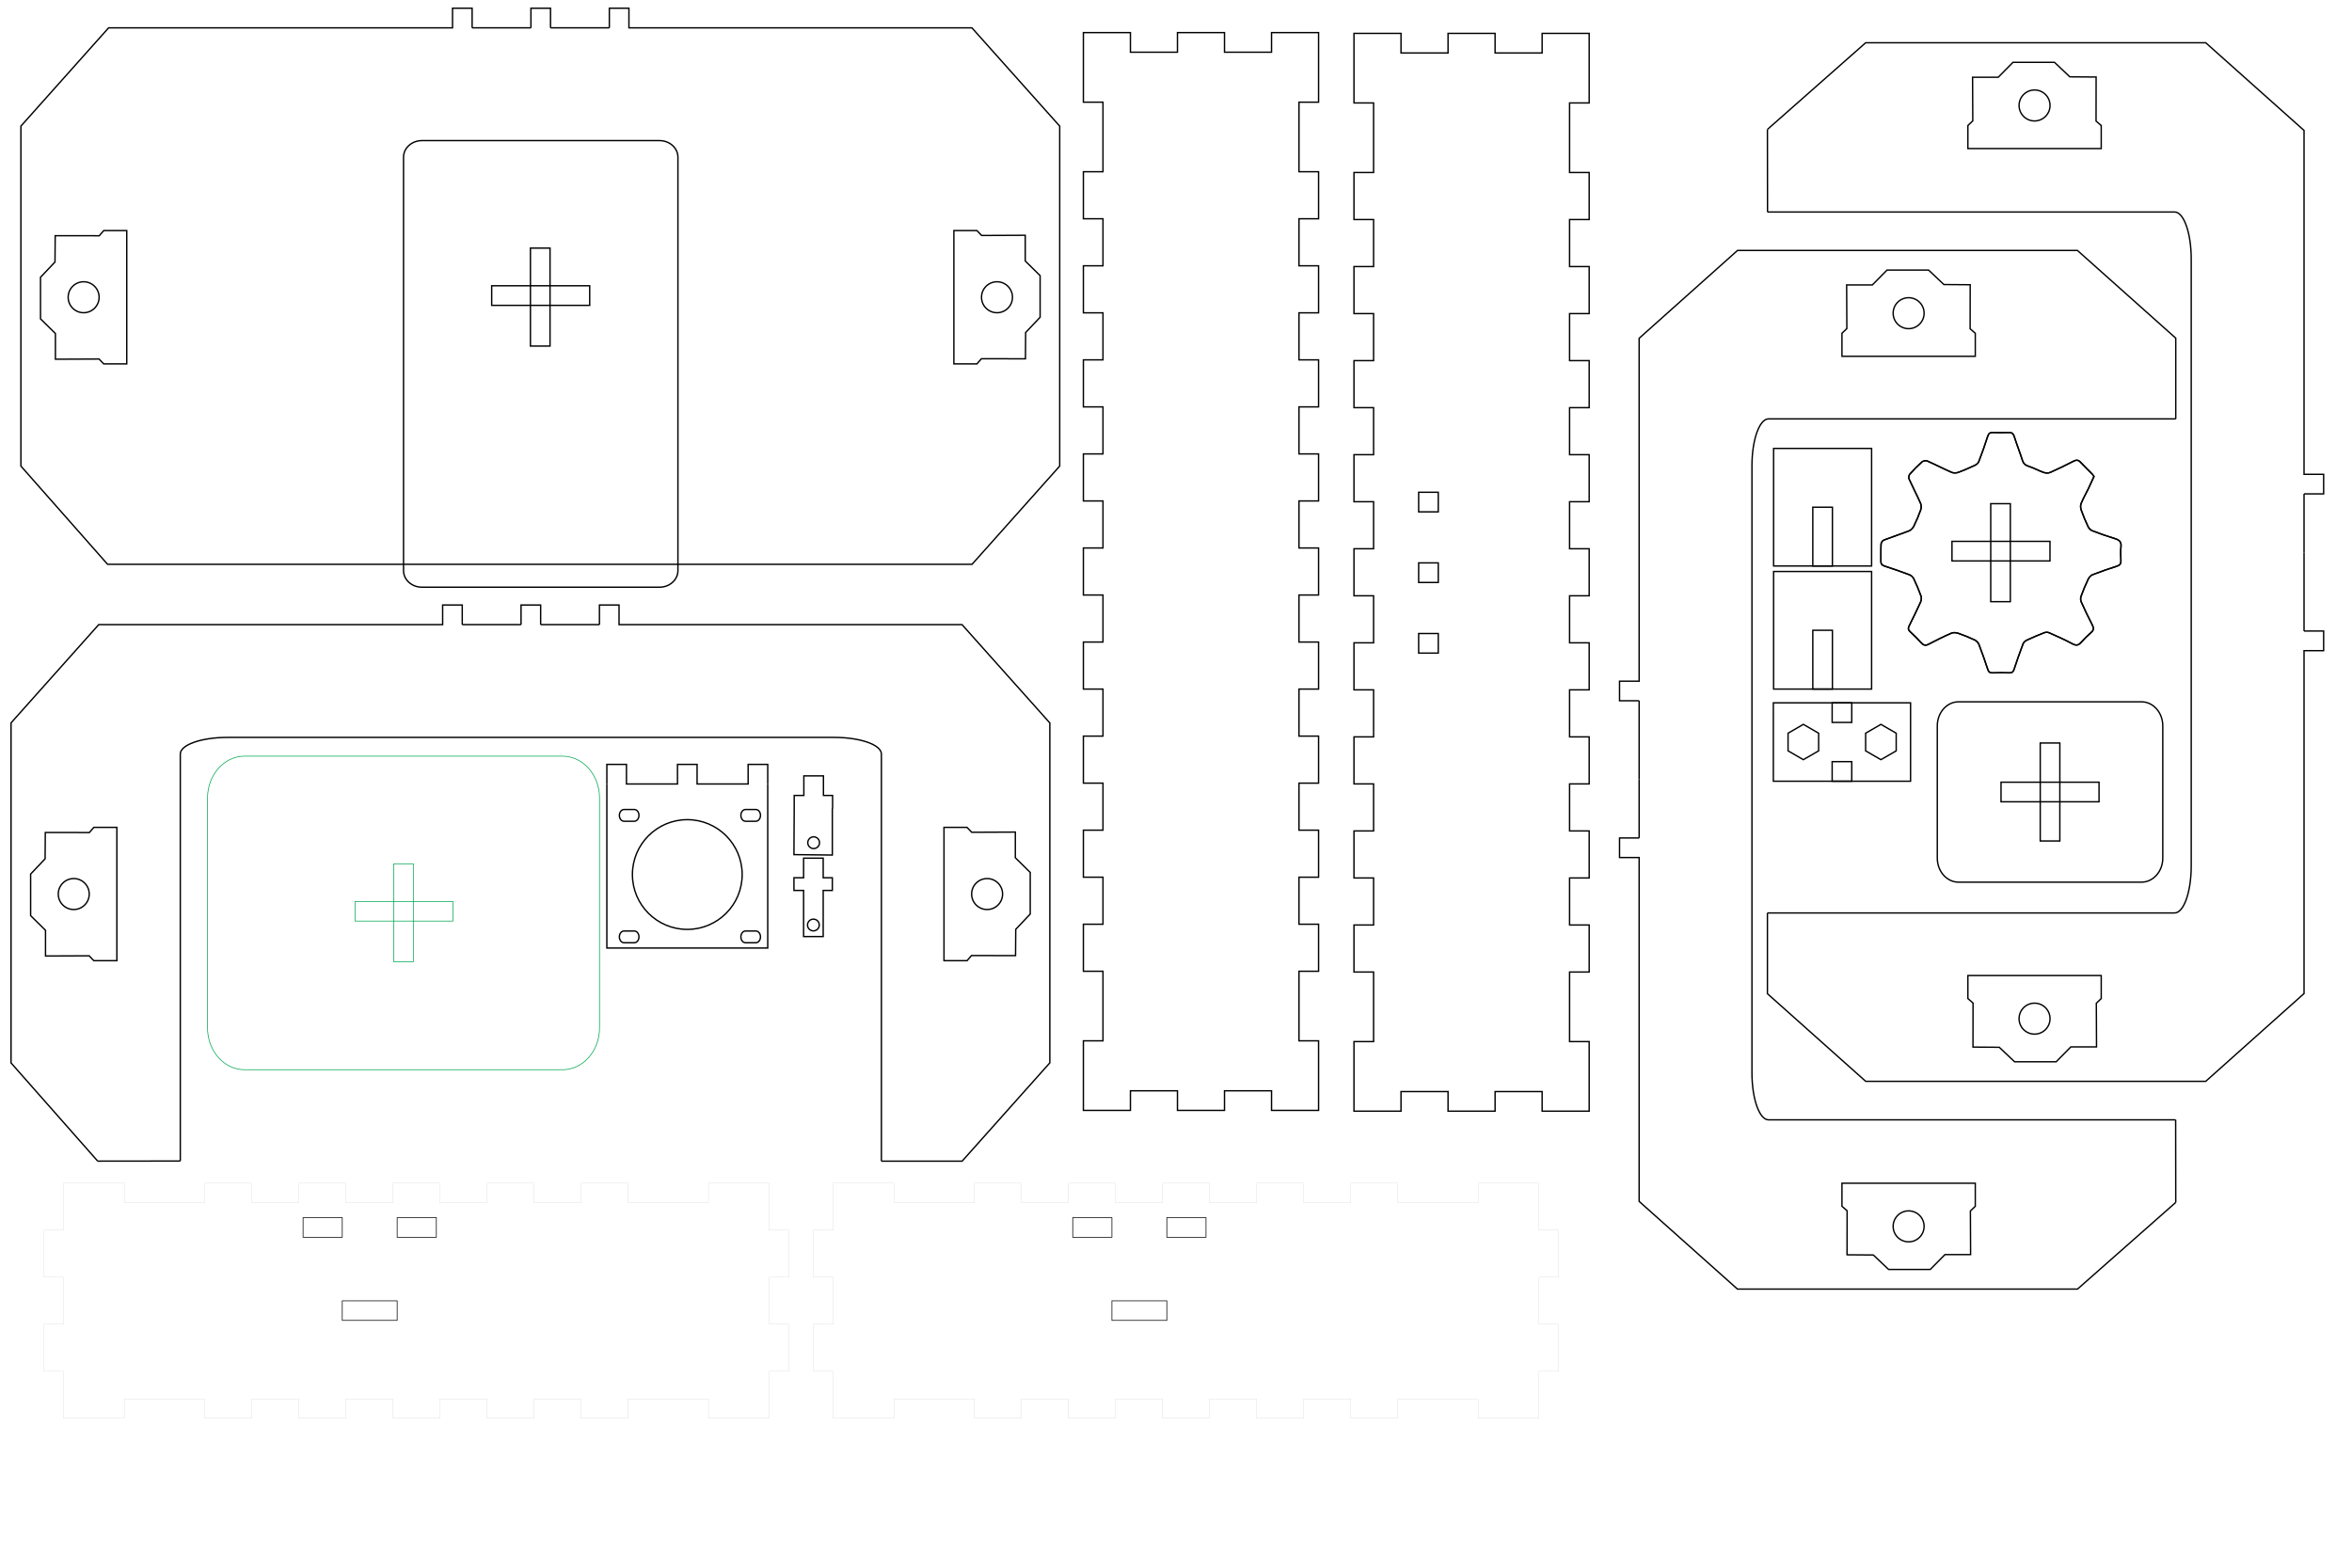 <?xml version="1.0" encoding="utf-8"?>
<!-- Generator: Adobe Illustrator 16.0.0, SVG Export Plug-In . SVG Version: 6.00 Build 0)  -->
<!DOCTYPE svg PUBLIC "-//W3C//DTD SVG 1.1//EN" "http://www.w3.org/Graphics/SVG/1.1/DTD/svg11.dtd">
<svg version="1.1" id="Layer_1" xmlns="http://www.w3.org/2000/svg" xmlns:xlink="http://www.w3.org/1999/xlink" x="0px" y="0px"
	 width="1700.79px" height="1133.86px" viewBox="0 0 1700.79 1133.86" enable-background="new 0 0 1700.79 1133.86"
	 xml:space="preserve">
<circle fill="none" stroke="#000000" stroke-miterlimit="10" cx="720.953" cy="214.991" r="11.196"/>
<polygon fill="none" stroke="#000000" stroke-miterlimit="10" points="689.772,263.2 689.772,166.782 706.432,166.782 
	709.823,170.32 741.372,170.172 741.372,188.749 752.135,199.364 752.135,229.439 741.667,240.496 741.52,259.514 709.674,259.465 
	706.432,263.2 "/>
<circle fill="none" stroke="#000000" stroke-miterlimit="10" cx="60.482" cy="214.991" r="11.196"/>
<polygon fill="none" stroke="#000000" stroke-miterlimit="10" points="91.663,166.782 91.663,263.2 75.003,263.2 71.612,259.662 
	40.063,259.809 40.063,241.233 29.3,230.618 29.3,200.542 39.769,189.486 39.915,170.467 71.761,170.516 75.003,166.782 "/>
<polyline fill="none" stroke="#000000" stroke-miterlimit="10" points="383.93,20.122 383.93,5.949 398.104,5.949 398.104,20.122 
	"/>
<polyline fill="none" stroke="#000000" stroke-miterlimit="10" points="440.624,20.122 440.624,5.949 454.795,5.949 454.795,20.122 
	702.803,20.122 766.308,91.233 766.308,337.078 702.896,408.162 407.386,408.162 77.803,408.162 15.126,337.122 15.126,91.206 
	78.539,20.122 327.237,20.122 327.237,5.949 341.41,5.949 341.41,20.122 "/>
<line fill="none" stroke="#000000" stroke-miterlimit="10" x1="398.104" y1="20.122" x2="440.624" y2="20.122"/>
<line fill="none" stroke="#000000" stroke-miterlimit="10" x1="341.41" y1="20.122" x2="383.93" y2="20.122"/>
<path fill="none" stroke="#000000" stroke-miterlimit="10" d="M490.229,412.7c0,6.627-5.955,12-13.303,12h-171.82
	c-7.347,0-13.302-5.373-13.302-12v-299c0-6.627,5.956-12,13.302-12h171.82c7.348,0,13.303,5.373,13.303,12V412.7z"/>
<rect x="355.553" y="206.682" fill="none" stroke="#000000" stroke-miterlimit="10" width="70.866" height="14.174"/>
<rect x="383.568" y="179.439" fill="none" stroke="#000000" stroke-miterlimit="10" width="14.174" height="70.865"/>
<circle fill="none" stroke="#000000" stroke-miterlimit="10" cx="713.802" cy="646.635" r="11.196"/>
<polygon fill="none" stroke="#000000" stroke-miterlimit="10" points="682.622,694.844 682.622,598.426 699.282,598.426 
	702.672,601.965 734.221,601.816 734.221,620.393 744.985,631.008 744.985,661.084 734.516,672.141 734.37,691.158 702.524,691.109 
	699.282,694.844 "/>
<circle fill="none" stroke="#000000" stroke-miterlimit="10" cx="53.333" cy="646.635" r="11.196"/>
<polygon fill="none" stroke="#000000" stroke-miterlimit="10" points="84.513,598.426 84.513,694.844 67.853,694.844 
	64.462,691.307 32.914,691.453 32.914,672.877 22.15,662.262 22.15,632.188 32.619,621.131 32.765,602.111 64.611,602.16 
	67.853,598.426 "/>
<polyline fill="none" stroke="#000000" stroke-miterlimit="10" points="376.78,451.766 376.78,437.593 390.954,437.593 
	390.954,451.766 "/>
<polyline fill="none" stroke="#000000" stroke-miterlimit="10" points="334.26,451.766 334.26,437.593 320.087,437.593 
	320.087,451.766 71.389,451.766 7.977,522.85 7.977,768.766 70.653,839.807 "/>
<polyline fill="none" stroke="#000000" stroke-miterlimit="10" points="433.474,451.766 433.474,437.593 447.646,437.593 
	447.646,451.766 695.653,451.766 759.159,522.877 759.159,768.723 695.747,839.807 637.354,839.807 "/>
<line fill="none" stroke="#000000" stroke-miterlimit="10" x1="390.954" y1="451.766" x2="433.474" y2="451.766"/>
<line fill="none" stroke="#000000" stroke-miterlimit="10" x1="334.26" y1="451.766" x2="376.78" y2="451.766"/>
<path fill="none" stroke="#000000" stroke-miterlimit="10" d="M130.38,839.732V545.344c0-6.627,15.216-12,33.987-12h438.999
	c18.773,0,33.989,5.373,33.989,12v294.462"/>
<line fill="none" stroke="#000000" stroke-miterlimit="10" x1="70.653" y1="839.807" x2="130.38" y2="839.732"/>
<circle fill="none" stroke="#000000" stroke-miterlimit="10" cx="1380.174" cy="226.521" r="11.196"/>
<polygon fill="none" stroke="#000000" stroke-miterlimit="10" points="1428.383,257.701 1331.965,257.701 1331.965,241.041 
	1335.503,237.65 1335.355,206.102 1353.932,206.102 1364.547,195.338 1394.622,195.338 1405.679,205.807 1424.697,205.953 
	1424.648,237.799 1428.383,241.041 "/>
<circle fill="none" stroke="#000000" stroke-miterlimit="10" cx="1380.174" cy="886.989" r="11.196"/>
<polygon fill="none" stroke="#000000" stroke-miterlimit="10" points="1331.965,855.809 1428.383,855.809 1428.383,872.469 
	1424.845,875.859 1424.992,907.408 1406.416,907.408 1395.801,918.172 1365.726,918.172 1354.669,907.703 1335.65,907.557 
	1335.699,875.711 1331.965,872.469 "/>
<path fill="none" stroke="#000000" stroke-miterlimit="10" d="M1185.305,549.367"/>
<path fill="none" stroke="#000000" stroke-miterlimit="10" d="M1185.305,563.542"/>
<polyline fill="none" stroke="#000000" stroke-miterlimit="10" points="1185.305,606.062 1171.132,606.062 1171.132,620.234 
	1185.305,620.234 1185.305,809.941 1185.305,868.934 1256.389,932.346 1502.305,932.346 1573.345,869.67 "/>
<polyline fill="none" stroke="#000000" stroke-miterlimit="10" points="1185.305,506.849 1171.132,506.849 1171.132,492.677 
	1185.305,492.677 1185.305,244.67 1256.416,181.164 1502.261,181.164 1573.345,244.576 1573.345,302.968 "/>
<line fill="none" stroke="#000000" stroke-miterlimit="10" x1="1185.305" y1="563.542" x2="1185.305" y2="506.849"/>
<line fill="none" stroke="#000000" stroke-miterlimit="10" x1="1185.305" y1="606.062" x2="1185.305" y2="563.543"/>
<path fill="none" stroke="#000000" stroke-miterlimit="10" d="M1573.271,809.942h-294.389c-6.627,0-12-15.216-12-33.987V336.957
	c0-18.773,5.373-33.989,12-33.989h294.462"/>
<path fill="none" stroke="#000000" stroke-miterlimit="10" d="M1185.305,809.941"/>
<line fill="none" stroke="#000000" stroke-miterlimit="10" x1="1573.345" y1="869.67" x2="1573.271" y2="809.942"/>
<circle fill="none" stroke="#000000" stroke-miterlimit="10" cx="1471.236" cy="736.753" r="11.196"/>
<polygon fill="none" stroke="#000000" stroke-miterlimit="10" points="1423.027,705.572 1519.445,705.572 1519.445,722.232 
	1515.907,725.623 1516.055,757.172 1497.479,757.172 1486.863,767.936 1456.788,767.936 1445.731,757.467 1426.713,757.32 
	1426.762,725.475 1423.027,722.232 "/>
<circle fill="none" stroke="#000000" stroke-miterlimit="10" cx="1471.236" cy="76.284" r="11.197"/>
<polygon fill="none" stroke="#000000" stroke-miterlimit="10" points="1519.445,107.465 1423.027,107.465 1423.027,90.805 
	1426.565,87.414 1426.418,55.864 1444.994,55.864 1455.609,45.101 1485.685,45.101 1496.741,55.569 1515.76,55.716 1515.711,87.562 
	1519.445,90.805 "/>
<path fill="none" stroke="#000000" stroke-miterlimit="10" d="M1666.105,413.906"/>
<path fill="none" stroke="#000000" stroke-miterlimit="10" d="M1666.105,399.73"/>
<polyline fill="none" stroke="#000000" stroke-miterlimit="10" points="1666.105,357.211 1680.278,357.211 1680.278,343.039 
	1666.105,343.039 1666.105,94.34 1595.021,30.928 1349.105,30.928 1278.065,93.604 "/>
<polyline fill="none" stroke="#000000" stroke-miterlimit="10" points="1666.105,456.424 1680.278,456.424 1680.278,470.596 
	1666.105,470.596 1666.105,718.604 1594.994,782.109 1349.149,782.109 1278.065,718.697 1278.065,660.305 "/>
<line fill="none" stroke="#000000" stroke-miterlimit="10" x1="1666.105" y1="399.73" x2="1666.105" y2="456.424"/>
<line fill="none" stroke="#000000" stroke-miterlimit="10" x1="1666.105" y1="357.211" x2="1666.105" y2="399.73"/>
<path fill="none" stroke="#000000" stroke-miterlimit="10" d="M1278.139,153.33h294.389c6.627,0,12,15.217,12,33.988v438.998
	c0,18.773-5.373,33.988-12,33.988h-294.462"/>
<line fill="none" stroke="#000000" stroke-miterlimit="10" x1="1278.065" y1="93.604" x2="1278.139" y2="153.33"/>
<polygon fill="none" stroke="#000000" stroke-miterlimit="10" points="1349.077,530.301 1360.132,523.918 1371.187,530.301 
	1371.187,543.067 1360.132,549.45 1349.077,543.067 "/>
<polygon fill="none" stroke="#000000" stroke-miterlimit="10" points="1292.988,530.301 1304.043,523.918 1315.098,530.301 
	1315.098,543.067 1304.043,549.45 1292.988,543.067 "/>
<rect x="1282.358" y="508.337" fill="none" stroke="#000000" stroke-miterlimit="10" width="99.213" height="56.693"/>
<rect x="1324.878" y="550.858" fill="none" stroke="#000000" stroke-miterlimit="10" width="14.174" height="14.173"/>
<rect x="1324.878" y="508.337" fill="none" stroke="#000000" stroke-miterlimit="10" width="14.174" height="14.173"/>
<rect x="1282.539" y="413.345" fill="none" stroke="#000000" stroke-miterlimit="10" width="70.865" height="85.039"/>
<rect x="1310.885" y="455.864" fill="none" stroke="#000000" stroke-miterlimit="10" width="14.174" height="42.52"/>
<rect x="1282.539" y="324.328" fill="none" stroke="#000000" stroke-miterlimit="10" width="70.865" height="85.039"/>
<rect x="1310.885" y="366.848" fill="none" stroke="#000000" stroke-miterlimit="10" width="14.174" height="42.52"/>
<g>
	<g>
		<path fill="none" stroke="#000000" stroke-miterlimit="10" d="M1510.047,353.648c-1.715,3.534-3.695,6.957-5.166,10.592
			c-0.551,1.363-0.385,3.316,0.131,4.757c1.461,4.1,3.15,8.127,5.012,12.06c0.559,1.176,1.811,2.372,3.021,2.834
			c5.408,2.064,10.873,4.016,16.408,5.709c3.064,0.939,4.67,2.273,4.287,5.793c-0.361,3.332-0.18,6.736-0.039,10.098
			c0.088,2.209-0.707,3.306-2.861,3.994c-5.957,1.906-11.881,3.932-17.707,6.209c-1.326,0.52-2.555,2.059-3.205,3.424
			c-1.875,3.949-3.541,8.012-5.039,12.123c-0.438,1.188-0.443,2.869,0.068,4.008c2.496,5.59,5.119,11.131,7.945,16.561
			c1.184,2.281,1.305,3.875-0.77,5.67c-2.541,2.201-4.941,4.602-7.18,7.107c-1.916,2.143-3.568,2.525-6.275,1.074
			c-5.494-2.955-11.221-5.48-16.926-8.018c-0.99-0.443-2.473-0.416-3.498-0.02c-4.293,1.67-8.537,3.479-12.707,5.434
			c-1.076,0.51-2.225,1.59-2.635,2.676c-2.289,6.061-4.445,12.174-6.463,18.328c-0.6,1.842-1.391,2.66-3.398,2.596
			c-4.059-0.131-8.131-0.115-12.193,0.012c-1.977,0.064-2.838-0.697-3.451-2.553c-1.994-6.064-4.104-12.094-6.402-18.043
			c-0.49-1.279-1.766-2.59-3.012-3.18c-3.834-1.811-7.781-3.428-11.789-4.803c-1.543-0.527-3.629-0.771-5.035-0.16
			c-5.619,2.445-11.127,5.178-16.557,8.023c-2.154,1.131-3.576,0.838-5.162-0.875c-2.602-2.812-5.281-5.562-8.117-8.131
			c-1.482-1.34-1.621-2.533-0.805-4.195c2.803-5.697,5.633-11.383,8.25-17.164c0.584-1.283,0.844-3.117,0.391-4.389
			c-1.537-4.307-3.346-8.533-5.312-12.664c-0.561-1.18-1.85-2.357-3.072-2.818c-5.969-2.252-12.006-4.314-18.061-6.316
			c-1.812-0.597-2.633-1.51-2.59-3.463c0.094-4.18-0.105-8.375,0.125-12.543c0.055-0.998,1.127-2.442,2.066-2.805
			c6.055-2.332,12.25-4.307,18.287-6.684c1.375-0.543,2.689-2.033,3.365-3.408c1.867-3.813,3.551-7.745,4.955-11.746
			c0.498-1.417,0.477-3.4-0.129-4.76c-2.629-5.916-5.643-11.662-8.305-17.562c-0.414-0.92-0.15-2.697,0.514-3.445
			c2.771-3.122,5.709-6.121,8.828-8.896c0.84-0.745,2.779-1.116,3.781-0.677c5.916,2.599,11.656,5.598,17.57,8.196
			c1.348,0.593,3.314,0.607,4.711,0.103c4.199-1.52,8.297-3.335,12.344-5.23c1.076-0.504,2.254-1.551,2.662-2.621
			c2.311-6.067,4.541-12.178,6.486-18.371c0.672-2.15,1.754-2.709,3.729-2.671c3.721,0.073,7.445,0.18,11.154-0.015
			c2.357-0.123,3.531,0.607,4.27,2.922c1.83,5.744,4.064,11.356,5.883,17.1c0.771,2.438,2.033,3.637,4.504,4.42
			c3.707,1.17,7.15,3.152,10.826,4.448c1.443,0.509,3.438,0.604,4.795,0.008c5.705-2.507,11.318-5.25,16.85-8.124
			c2.113-1.096,3.531-0.955,5.146,0.799c2.588,2.82,5.396,5.438,8.078,8.174c0.619,0.63,1.102,1.395,1.609,2.055
			C1512.775,347.768,1511.457,350.729,1510.047,353.648z"/>
		<path fill-rule="evenodd" clip-rule="evenodd" fill="none" stroke="#000000" stroke-miterlimit="10" d="M1514.238,344.604
			c-1.463,3.164-2.781,6.125-4.191,9.045c-1.715,3.534-3.695,6.957-5.166,10.592c-0.551,1.363-0.385,3.316,0.131,4.757
			c1.461,4.1,3.15,8.127,5.012,12.06c0.559,1.176,1.811,2.372,3.021,2.834c5.408,2.064,10.873,4.016,16.408,5.709
			c3.064,0.939,4.67,2.273,4.287,5.793c-0.361,3.332-0.18,6.736-0.039,10.098c0.088,2.209-0.707,3.306-2.861,3.994
			c-5.957,1.906-11.881,3.932-17.707,6.209c-1.326,0.52-2.555,2.059-3.205,3.424c-1.875,3.949-3.541,8.012-5.039,12.123
			c-0.438,1.188-0.443,2.869,0.068,4.008c2.496,5.59,5.119,11.131,7.945,16.561c1.184,2.281,1.305,3.875-0.77,5.67
			c-2.541,2.201-4.941,4.602-7.18,7.107c-1.916,2.143-3.568,2.525-6.275,1.074c-5.494-2.955-11.221-5.48-16.926-8.018
			c-0.99-0.443-2.473-0.416-3.498-0.02c-4.293,1.67-8.537,3.479-12.707,5.434c-1.076,0.51-2.225,1.59-2.635,2.676
			c-2.289,6.061-4.445,12.174-6.463,18.328c-0.6,1.842-1.391,2.66-3.398,2.596c-4.059-0.131-8.131-0.115-12.193,0.012
			c-1.977,0.064-2.838-0.697-3.451-2.553c-1.994-6.064-4.104-12.094-6.402-18.043c-0.49-1.279-1.766-2.59-3.012-3.18
			c-3.834-1.811-7.781-3.428-11.789-4.803c-1.543-0.527-3.629-0.771-5.035-0.16c-5.619,2.445-11.127,5.178-16.557,8.023
			c-2.154,1.131-3.576,0.838-5.162-0.875c-2.602-2.812-5.281-5.562-8.117-8.131c-1.482-1.34-1.621-2.533-0.805-4.195
			c2.803-5.697,5.633-11.383,8.25-17.164c0.584-1.283,0.844-3.117,0.391-4.389c-1.537-4.307-3.346-8.533-5.312-12.664
			c-0.561-1.18-1.85-2.357-3.072-2.818c-5.969-2.252-12.006-4.314-18.061-6.316c-1.812-0.597-2.633-1.51-2.59-3.463
			c0.094-4.18-0.105-8.375,0.125-12.543c0.055-0.998,1.127-2.442,2.066-2.805c6.055-2.332,12.25-4.307,18.287-6.684
			c1.375-0.543,2.689-2.033,3.365-3.408c1.867-3.813,3.551-7.745,4.955-11.746c0.498-1.417,0.477-3.4-0.129-4.76
			c-2.629-5.916-5.643-11.662-8.305-17.562c-0.414-0.92-0.15-2.697,0.514-3.445c2.771-3.122,5.709-6.121,8.828-8.896
			c0.84-0.745,2.779-1.116,3.781-0.677c5.916,2.599,11.656,5.598,17.57,8.196c1.348,0.593,3.314,0.607,4.711,0.103
			c4.199-1.52,8.297-3.335,12.344-5.23c1.076-0.504,2.254-1.551,2.662-2.621c2.311-6.067,4.541-12.178,6.486-18.371
			c0.672-2.15,1.754-2.709,3.729-2.671c3.721,0.073,7.445,0.18,11.154-0.015c2.357-0.123,3.531,0.607,4.27,2.922
			c1.83,5.744,4.064,11.356,5.883,17.1c0.771,2.438,2.033,3.637,4.504,4.42c3.707,1.17,7.15,3.152,10.826,4.448
			c1.443,0.509,3.438,0.604,4.795,0.008c5.705-2.507,11.318-5.25,16.85-8.124c2.113-1.096,3.531-0.955,5.146,0.799
			c2.588,2.82,5.396,5.438,8.078,8.174C1513.248,343.179,1513.73,343.943,1514.238,344.604z"/>
	</g>
</g>
<rect x="1411.529" y="391.541" fill="none" stroke="#000000" stroke-miterlimit="10" width="70.867" height="14.174"/>
<rect x="1439.545" y="364.298" fill="none" stroke="#000000" stroke-miterlimit="10" width="14.174" height="70.866"/>
<path fill="none" stroke="#000000" stroke-miterlimit="10" d="M1563.961,620.653c0,9.605-6.894,17.393-15.396,17.393h-132.264
	c-8.504,0-15.396-7.787-15.396-17.393v-95.658c0-9.606,6.892-17.393,15.396-17.393h132.264c8.502,0,15.396,7.786,15.396,17.393
	V620.653z"/>
<rect x="1447" y="565.737" fill="none" stroke="#000000" stroke-miterlimit="10" width="70.867" height="14.174"/>
<rect x="1475.347" y="537.392" fill="none" stroke="#000000" stroke-miterlimit="10" width="14.174" height="70.865"/>
<path fill="none" stroke="#000000" stroke-miterlimit="10" d="M1572.527,153.33"/>
<g transform="translate(996.91, 22.5) ">
	<polygon fill="none" stroke="#000000" points="-213.491,780.608 -213.491,730.294 -199.318,730.294 -199.318,679.979 
		-213.491,679.979 -213.491,645.963 -199.318,645.963 -199.318,611.947 -213.491,611.947 -213.491,577.932 -199.318,577.932 
		-199.318,543.916 -213.491,543.916 -213.491,509.9 -199.318,509.9 -199.318,475.884 -213.491,475.884 -213.491,441.868 
		-199.318,441.868 -199.318,407.853 -213.491,407.853 -213.491,373.837 -199.318,373.837 -199.318,339.821 -213.491,339.821 
		-213.491,305.806 -199.318,305.806 -199.318,271.789 -213.491,271.789 -213.491,237.773 -199.318,237.773 -199.318,203.758 
		-213.491,203.758 -213.491,169.742 -199.318,169.742 -199.318,135.727 -213.491,135.727 -213.491,101.711 -199.318,101.711 
		-199.318,51.396 -213.491,51.396 -213.491,1.081 -179.475,1.081 -179.475,15.254 -145.459,15.254 -145.459,1.081 -111.443,1.081 
		-111.443,15.254 -77.428,15.254 -77.428,1.081 -43.412,1.081 -43.412,51.396 -57.586,51.396 -57.586,101.711 -43.412,101.711 
		-43.412,135.727 -57.586,135.727 -57.586,169.742 -43.412,169.742 -43.412,203.758 -57.586,203.758 -57.586,237.773 
		-43.412,237.773 -43.412,271.789 -57.586,271.789 -57.586,305.806 -43.412,305.806 -43.412,339.821 -57.586,339.821 
		-57.586,373.837 -43.412,373.837 -43.412,407.853 -57.586,407.853 -57.586,441.868 -43.412,441.868 -43.412,475.884 
		-57.586,475.884 -57.586,509.9 -43.412,509.9 -43.412,543.916 -57.586,543.916 -57.586,577.932 -43.412,577.932 -43.412,611.947 
		-57.586,611.947 -57.586,645.963 -43.412,645.963 -43.412,679.979 -57.586,679.979 -57.586,730.294 -43.412,730.294 
		-43.412,780.608 -77.428,780.608 -77.428,766.436 -111.443,766.436 -111.443,780.608 -145.459,780.608 -145.459,766.436 
		-179.475,766.436 -179.475,780.608 	"/>
</g>
<g transform="translate(996.91, 22.5) ">
	<polygon fill="none" stroke="#000000" points="-17.816,781.17 -17.816,730.855 -3.642,730.855 -3.642,680.54 -17.816,680.54 
		-17.816,646.524 -3.642,646.524 -3.642,612.509 -17.816,612.509 -17.816,578.493 -3.642,578.493 -3.642,544.478 -17.816,544.478 
		-17.816,510.462 -3.642,510.462 -3.642,476.445 -17.816,476.445 -17.817,442.43 -3.643,442.43 -3.643,408.414 -17.817,408.414 
		-17.817,374.398 -3.643,374.398 -3.643,340.383 -17.817,340.383 -17.817,306.367 -3.643,306.367 -3.643,272.351 -17.817,272.351 
		-17.817,238.335 -3.643,238.335 -3.643,204.319 -17.817,204.319 -17.817,170.304 -3.643,170.304 -3.643,136.288 -17.817,136.288 
		-17.817,102.272 -3.643,102.272 -3.643,51.958 -17.817,51.958 -17.817,1.643 16.199,1.643 16.199,15.815 50.215,15.815 
		50.215,1.643 84.23,1.643 84.23,15.815 118.246,15.815 118.246,1.643 152.262,1.643 152.262,51.958 138.09,51.958 138.09,102.272 
		152.262,102.272 152.263,136.288 138.09,136.288 138.09,170.304 152.263,170.304 152.263,204.319 138.09,204.319 138.09,238.335 
		152.263,238.335 152.263,272.351 138.09,272.351 138.09,306.367 152.263,306.367 152.263,340.383 138.09,340.383 138.09,374.398 
		152.263,374.398 152.263,408.414 138.09,408.414 138.09,442.43 152.263,442.43 152.263,476.445 138.09,476.445 138.09,510.462 
		152.263,510.462 152.263,544.478 138.09,544.478 138.09,578.493 152.263,578.493 152.263,612.509 138.09,612.509 138.09,646.524 
		152.263,646.524 152.263,680.54 138.09,680.54 138.09,730.855 152.263,730.855 152.263,781.17 118.247,781.17 118.247,766.997 
		84.231,766.997 84.231,781.17 50.216,781.17 50.216,766.997 16.2,766.997 16.2,781.17 	"/>
</g>
<rect x="1025.867" y="356.039" fill="none" stroke="#000000" stroke-miterlimit="10" width="14.172" height="14.173"/>
<rect x="1025.867" y="407.119" fill="none" stroke="#000000" stroke-miterlimit="10" width="14.172" height="14.173"/>
<rect x="1025.867" y="458.199" fill="none" stroke="#000000" stroke-miterlimit="10" width="14.172" height="14.173"/>
<path fill="none" stroke="#00A651" stroke-width="0.5" stroke-miterlimit="10" d="M433.537,743.454
	c0,16.699-11.984,30.237-26.764,30.237H176.835c-14.781,0-26.764-13.538-26.764-30.237V577.155
	c0-16.699,11.982-30.236,26.764-30.236h229.938c14.779,0,26.764,13.537,26.764,30.236V743.454z"/>
<rect x="256.703" y="651.996" fill="none" stroke="#00A651" stroke-width="0.5" stroke-miterlimit="10" width="70.865" height="14.174"/>
<rect x="284.716" y="624.753" fill="none" stroke="#00A651" stroke-width="0.5" stroke-miterlimit="10" width="14.174" height="70.865"/>
<circle fill="none" stroke="#000000" stroke-miterlimit="10" cx="588.186" cy="669.031" r="4.252"/>
<polygon fill="none" stroke="#000000" stroke-miterlimit="10" points="581.099,620.683 595.272,620.683 595.272,634.856 
	601.875,634.856 601.875,644.029 595.272,644.029 595.272,677.376 581.099,677.376 581.099,644.029 574.125,644.029 
	574.125,634.856 581.099,634.856 "/>
<circle fill="none" stroke="#000000" stroke-miterlimit="10" cx="588.371" cy="609.505" r="4.252"/>
<polygon fill="none" stroke="#000000" stroke-miterlimit="10" points="581.284,561.156 595.458,561.156 595.458,575.33 
	602.061,575.33 602.061,584.503 601.875,585.086 601.875,618.433 574.125,618.124 574.311,584.464 574.311,584.503 574.311,575.33 
	581.284,575.33 "/>
<polyline fill="none" stroke="#000000" stroke-miterlimit="10" points="555.166,567.032 555.166,685.675 438.833,685.675 
	438.833,567.032 "/>
<path fill="none" stroke="#000000" stroke-miterlimit="10" d="M462.054,589.734c0,2.349-1.514,4.252-3.38,4.252h-7.415
	c-1.866,0-3.379-1.903-3.379-4.252l0,0c0-2.349,1.513-4.252,3.379-4.252h7.415C460.54,585.482,462.054,587.386,462.054,589.734
	L462.054,589.734z"/>
<path fill="none" stroke="#000000" stroke-miterlimit="10" d="M549.929,589.734c0,2.349-1.514,4.252-3.38,4.252h-7.415
	c-1.866,0-3.379-1.903-3.379-4.252l0,0c0-2.349,1.513-4.252,3.379-4.252h7.415C548.415,585.482,549.929,587.386,549.929,589.734
	L549.929,589.734z"/>
<path fill="none" stroke="#000000" stroke-miterlimit="10" d="M462.054,677.608c0,2.348-1.514,4.252-3.38,4.252h-7.415
	c-1.866,0-3.379-1.904-3.379-4.252l0,0c0-2.349,1.513-4.252,3.379-4.252h7.415C460.54,673.356,462.054,675.26,462.054,677.608
	L462.054,677.608z"/>
<path fill="none" stroke="#000000" stroke-miterlimit="10" d="M549.929,677.608c0,2.348-1.514,4.252-3.38,4.252h-7.415
	c-1.866,0-3.379-1.904-3.379-4.252l0,0c0-2.349,1.513-4.252,3.379-4.252h7.415C548.415,673.356,549.929,675.26,549.929,677.608
	L549.929,677.608z"/>
<polyline fill="none" stroke="#000000" stroke-miterlimit="10" points="438.833,567.031 438.833,552.858 453.006,552.858 
	453.006,567.031 489.913,567.031 489.913,552.858 504.086,552.858 504.086,567.031 540.993,567.031 540.993,552.858 
	555.166,552.858 555.166,567.031 "/>
<circle fill="none" stroke="#000000" stroke-miterlimit="10" cx="497" cy="632.525" r="39.685"/>
<g transform="translate(1971.321, 22.5) ">
	<polygon fill="none" stroke="#010101" stroke-width="0.035" points="-1925.338,833.309 -1881.401,833.309 -1881.401,847.482 
		-1823.29,847.482 -1823.29,833.309 -1789.275,833.309 -1789.275,847.482 -1755.259,847.482 -1755.259,833.309 -1721.243,833.309 
		-1721.243,847.482 -1687.227,847.482 -1687.227,833.309 -1653.211,833.309 -1653.211,847.482 -1619.196,847.482 -1619.196,833.309 
		-1585.18,833.309 -1585.18,847.482 -1551.164,847.482 -1551.164,833.309 -1517.149,833.309 -1517.149,847.482 -1459.038,847.482 
		-1459.038,833.309 -1415.102,833.309 -1415.102,867.324 -1400.928,867.324 -1400.928,901.34 -1415.102,901.34 -1415.102,935.355 
		-1400.928,935.355 -1400.928,969.371 -1415.102,969.371 -1415.102,1003.387 -1459.038,1003.387 -1459.038,989.213 
		-1517.149,989.213 -1517.149,1003.387 -1551.164,1003.387 -1551.164,989.213 -1585.18,989.213 -1585.18,1003.387 
		-1619.196,1003.387 -1619.196,989.213 -1653.211,989.213 -1653.211,1003.387 -1687.227,1003.387 -1687.227,989.213 
		-1721.243,989.213 -1721.243,1003.387 -1755.259,1003.387 -1755.259,989.213 -1789.275,989.213 -1789.275,1003.387 
		-1823.29,1003.387 -1823.29,989.213 -1881.401,989.213 -1881.401,1003.387 -1925.338,1003.387 -1925.338,969.371 
		-1939.511,969.371 -1939.511,935.355 -1925.338,935.355 -1925.338,901.34 -1939.511,901.34 -1939.511,867.324 -1925.338,867.324 	
		"/>
</g>
<rect x="287.192" y="880.693" fill="none" stroke="#000000" stroke-width="0.5" stroke-miterlimit="10" width="28.347" height="14.174"/>
<rect x="219.159" y="880.693" fill="none" stroke="#000000" stroke-width="0.5" stroke-miterlimit="10" width="28.348" height="14.174"/>
<rect x="247.507" y="940.848" fill="none" stroke="#000000" stroke-width="0.5" stroke-miterlimit="10" width="39.686" height="14.152"/>
<g transform="translate(1971.321, 22.5) ">
	<polygon fill="none" stroke="#010101" stroke-width="0.035" points="-1368.777,833.309 -1324.839,833.309 -1324.839,847.482 
		-1266.729,847.482 -1266.729,833.309 -1232.713,833.309 -1232.713,847.482 -1198.698,847.482 -1198.698,833.309 -1164.682,833.309 
		-1164.682,847.482 -1130.665,847.482 -1130.665,833.309 -1096.65,833.309 -1096.65,847.482 -1062.634,847.482 -1062.634,833.309 
		-1028.618,833.309 -1028.618,847.482 -994.603,847.482 -994.603,833.309 -960.587,833.309 -960.587,847.482 -902.477,847.482 
		-902.477,833.309 -858.54,833.309 -858.54,867.324 -844.366,867.324 -844.366,901.34 -858.54,901.34 -858.54,935.355 
		-844.366,935.355 -844.366,969.371 -858.54,969.371 -858.54,1003.387 -902.477,1003.387 -902.477,989.213 -960.587,989.213 
		-960.587,1003.387 -994.603,1003.387 -994.603,989.213 -1028.618,989.213 -1028.618,1003.387 -1062.634,1003.387 
		-1062.634,989.213 -1096.65,989.213 -1096.65,1003.387 -1130.665,1003.387 -1130.665,989.213 -1164.682,989.213 
		-1164.682,1003.387 -1198.698,1003.387 -1198.698,989.213 -1232.713,989.213 -1232.713,1003.387 -1266.729,1003.387 
		-1266.729,989.213 -1324.839,989.213 -1324.839,1003.387 -1368.777,1003.387 -1368.777,969.371 -1382.949,969.371 
		-1382.949,935.355 -1368.777,935.355 -1368.777,901.34 -1382.949,901.34 -1382.949,867.324 -1368.777,867.324 	"/>
</g>
<rect x="843.754" y="880.693" fill="none" stroke="#000000" stroke-width="0.5" stroke-miterlimit="10" width="28.347" height="14.174"/>
<rect x="775.721" y="880.693" fill="none" stroke="#000000" stroke-width="0.5" stroke-miterlimit="10" width="28.348" height="14.174"/>
<rect x="804.068" y="940.848" fill="none" stroke="#000000" stroke-width="0.5" stroke-miterlimit="10" width="39.686" height="14.152"/>
</svg>
